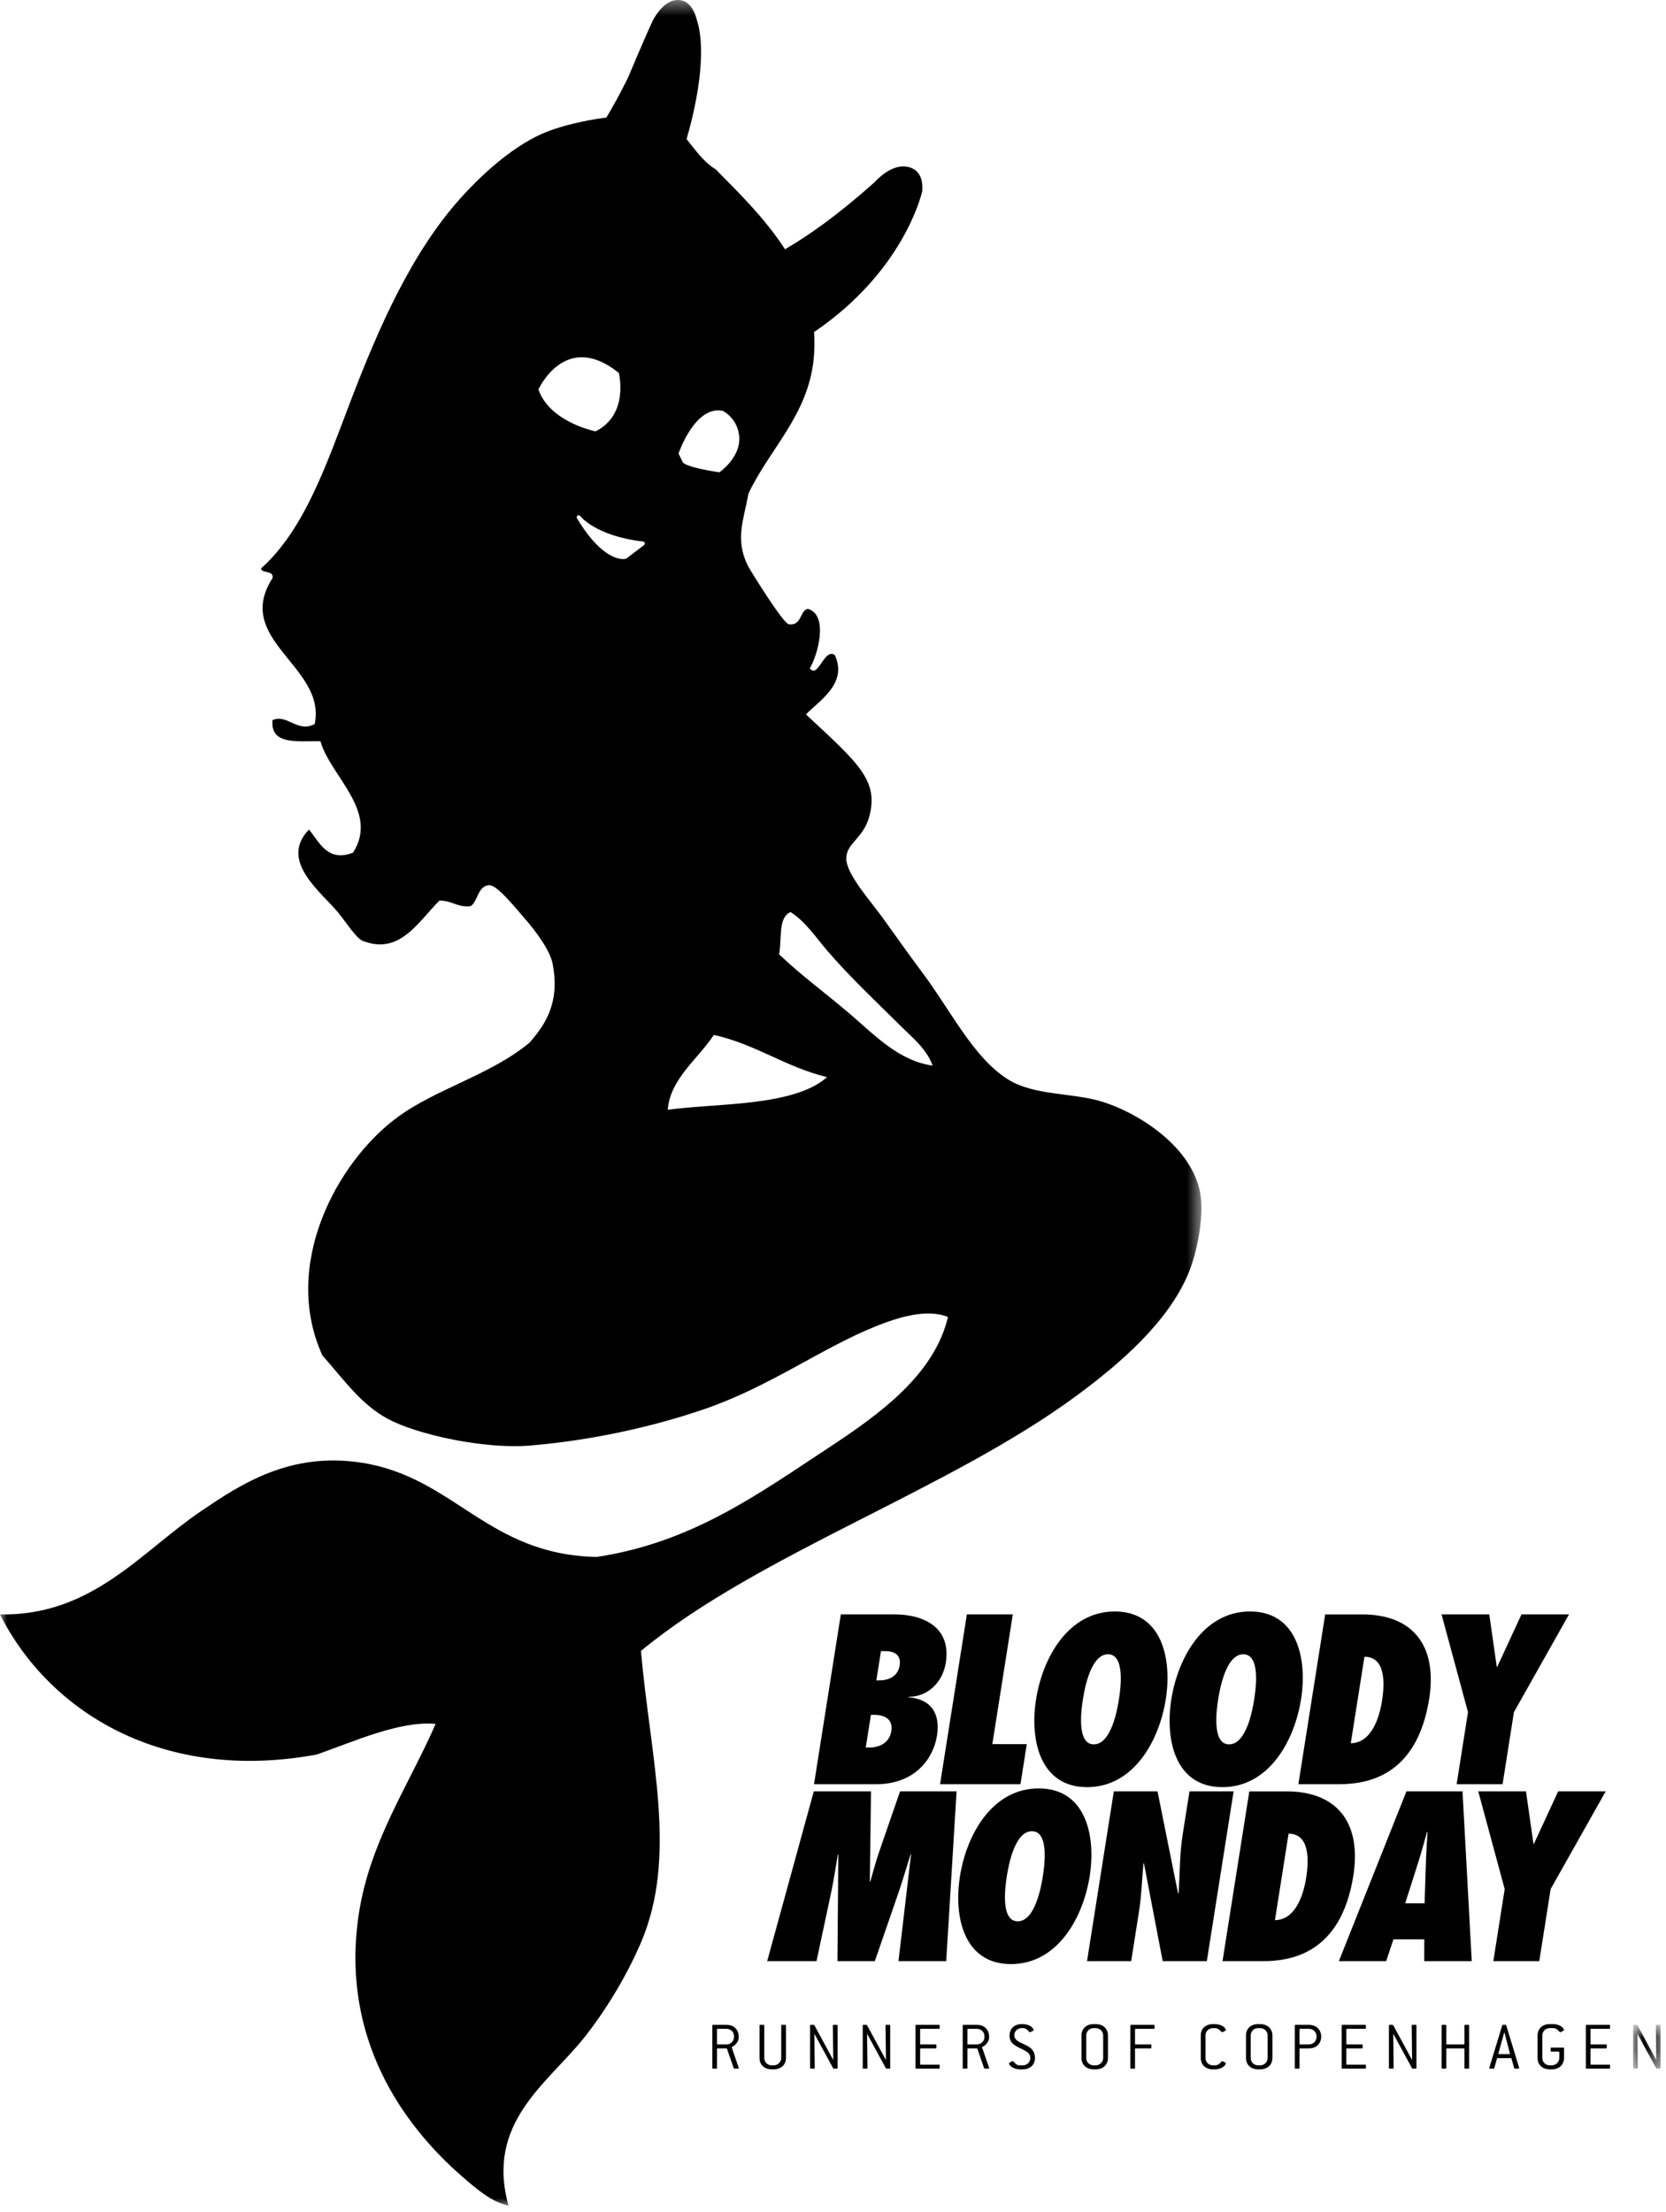 <?xml version="1.0" encoding="UTF-8"?>
<svg width="113px" height="150px" viewBox="0 0 113 150" version="1.1" xmlns="http://www.w3.org/2000/svg" xmlns:xlink="http://www.w3.org/1999/xlink">
    <!-- Generator: Sketch 42 (36781) - http://www.bohemiancoding.com/sketch -->
    <title>sticker_bloodymonday_black</title>
    <desc>Created with Sketch.</desc>
    <defs>
        <polygon id="path-1" points="0 0.417 0 150 81.489 150 81.489 0.417 2.71050543e-20 0.417"></polygon>
        <polygon id="path-3" points="2.631 0.745 2.631 3.713 0.769 3.713 0.769 0.745 2.631 0.745"></polygon>
    </defs>
    <g id="Page-1" stroke="none" stroke-width="1" fill="none" fill-rule="evenodd">
        <g id="stickers-white" transform="translate(-338, -17)">
            <g id="sticker_bloodymonday_black" transform="translate(338, 16)">
                <path d="M59.623,114.965 C60.266,114.965 60.901,114.706 61.02,113.957 C61.129,113.27 60.7,112.981 60.059,112.981 L59.754,112.981 L59.44,114.965 L59.623,114.965 Z M58.981,119.518 C59.669,119.518 60.333,119.182 60.456,118.403 C60.578,117.623 60.033,117.303 59.316,117.303 L59.072,117.303 L58.721,119.518 L58.981,119.518 Z M57.031,110.49 L60.697,110.49 C62.529,110.49 64.543,111.285 64.15,113.774 C63.944,115.072 62.946,116.08 61.632,116.08 L61.627,116.111 C63.135,116.234 63.794,117.18 63.551,118.723 C63.328,120.144 62.178,122.007 59.398,122.007 L55.212,122.007 L57.031,110.49 Z" id="Fill-1" fill="#000000"></path>
                <polygon id="Fill-3" fill="#000000" points="63.762 122.007 65.58 110.49 68.696 110.49 67.307 119.288 69.644 119.288 69.215 122.007"></polygon>
                <path d="M74.19,119.303 C75.366,119.303 75.781,116.967 75.894,116.248 C76.007,115.532 76.331,113.194 75.154,113.194 C73.979,113.194 73.564,115.532 73.45,116.248 C73.337,116.967 73.014,119.303 74.19,119.303 M75.612,110.291 C78.774,110.291 79.515,113.438 79.071,116.248 C78.627,119.059 76.894,122.205 73.732,122.205 C70.57,122.205 69.83,119.059 70.273,116.248 C70.717,113.438 72.451,110.291 75.612,110.291" id="Fill-5" fill="#000000"></path>
                <path d="M83.365,119.303 C84.541,119.303 84.956,116.967 85.069,116.248 C85.182,115.532 85.506,113.194 84.329,113.194 C83.154,113.194 82.739,115.532 82.625,116.248 C82.512,116.967 82.189,119.303 83.365,119.303 M84.787,110.291 C87.949,110.291 88.69,113.438 88.246,116.248 C87.802,119.059 86.069,122.205 82.907,122.205 C79.745,122.205 79.005,119.059 79.448,116.248 C79.892,113.438 81.626,110.291 84.787,110.291" id="Fill-7" fill="#000000"></path>
                <path d="M91.62,119.227 C93.043,119.212 93.567,117.44 93.738,116.356 C93.936,115.104 93.966,113.362 92.546,113.362 L91.62,119.227 Z M89.883,110.491 L92.388,110.491 C95.932,110.491 97.489,112.721 96.939,116.204 C96.1,121.518 92.678,122.007 90.784,122.007 L88.065,122.007 L89.883,110.491 Z" id="Fill-9" fill="#000000"></path>
                <polygon id="Fill-11" fill="#000000" points="98.799 122.007 99.57 117.119 97.776 110.49 101.014 110.49 101.521 114.049 101.552 114.049 103.198 110.49 106.421 110.49 102.686 117.119 101.915 122.007"></polygon>
                <path d="M60.941,134.007 L61.794,126.768 L61.763,126.768 C61.493,127.608 61.253,128.447 60.968,129.287 L59.337,134.007 L56.802,134.007 L56.86,126.768 L56.83,126.768 C56.679,127.622 56.562,128.463 56.381,129.319 L55.381,134.007 L52.036,134.007 L55.198,122.49 L59.078,122.49 L58.997,128.615 L59.027,128.615 C59.233,127.898 59.42,127.195 59.67,126.477 L61.048,122.49 L64.882,122.49 L64.179,134.007 L60.941,134.007 Z" id="Fill-13" fill="#000000"></path>
                <path d="M69.029,131.303 C70.205,131.303 70.62,128.967 70.733,128.248 C70.846,127.532 71.17,125.194 69.993,125.194 C68.818,125.194 68.403,127.532 68.289,128.248 C68.176,128.967 67.853,131.303 69.029,131.303 M70.451,122.291 C73.613,122.291 74.354,125.438 73.91,128.248 C73.466,131.059 71.733,134.205 68.571,134.205 C65.409,134.205 64.669,131.059 65.112,128.248 C65.556,125.438 67.29,122.291 70.451,122.291" id="Fill-15" fill="#000000"></path>
                <path d="M75.548,122.49 L78.511,122.49 L79.906,129.425 L79.942,129.394 C80.029,128.065 80.007,126.752 80.217,125.423 L80.68,122.49 L83.673,122.49 L81.856,134.007 L78.862,134.007 L77.589,127.363 L77.554,127.392 C77.459,128.477 77.428,129.547 77.256,130.631 L76.724,134.007 L73.73,134.007 L75.548,122.49 Z" id="Fill-17" fill="#000000"></path>
                <path d="M86.475,131.227 C87.898,131.212 88.422,129.44 88.593,128.356 C88.791,127.104 88.821,125.362 87.401,125.362 L86.475,131.227 Z M84.738,122.491 L87.243,122.491 C90.787,122.491 92.344,124.721 91.794,128.204 C90.955,133.518 87.533,134.007 85.639,134.007 L82.92,134.007 L84.738,122.491 Z" id="Fill-19" fill="#000000"></path>
                <path d="M96.626,130.082 L96.712,127.408 C96.733,126.69 96.787,125.957 96.825,125.24 L96.793,125.24 C96.588,125.957 96.397,126.69 96.162,127.408 L95.312,130.082 L96.626,130.082 Z M96.602,134.007 L96.606,132.525 L94.513,132.525 L94.02,134.007 L90.812,134.007 L95.395,122.49 L99.198,122.49 L99.825,134.007 L96.602,134.007 Z" id="Fill-21" fill="#000000"></path>
                <polygon id="Fill-23" fill="#000000" points="101.288 134.007 102.059 129.119 100.265 122.49 103.503 122.49 104.01 126.049 104.041 126.049 105.687 122.49 108.91 122.49 105.175 129.119 104.404 134.007"></polygon>
                <g id="Group-27" transform="translate(0, 0.583)">
                    <mask id="mask-2" fill="white">
                        <use xlink:href="#path-1"></use>
                    </mask>
                    <g id="Clip-26"></g>
                    <path d="M57.789,69.304 C56.129,67.868 54.365,66.596 52.843,65.138 C53.048,64.127 52.755,62.621 53.623,62.275 C54.641,62.922 55.334,63.989 56.097,64.877 C57.624,66.657 59.322,68.243 61.044,69.953 C61.84,70.746 62.867,71.563 63.255,72.687 C61.014,72.377 59.37,70.669 57.789,69.304 M45.294,75.681 C45.44,73.598 47.368,72.212 48.419,70.605 C51.291,71.248 53.267,72.783 56.097,73.468 C53.844,75.471 48.661,75.224 45.294,75.681 M43.684,37.384 L42.483,38.299 C42.416,38.326 42.27,38.359 42.019,38.31 C41.492,38.206 40.416,37.711 39.135,35.569 C39.099,35.506 39.114,35.427 39.173,35.386 C39.236,35.346 39.316,35.362 39.358,35.419 C39.368,35.429 40.389,36.767 43.617,37.144 C43.687,37.156 43.719,37.19 43.733,37.242 C43.745,37.295 43.727,37.351 43.684,37.384 M36.52,26.833 C36.52,26.833 38.337,22.786 41.971,25.706 C41.971,25.706 42.7,28.513 40.398,29.673 C40.398,29.673 37.295,29.06 36.52,26.833 M49.029,28.283 C49.029,28.283 49.928,28.724 50.109,29.813 C50.109,29.813 50.505,31.141 48.798,32.449 C48.798,32.449 46.557,32.138 46.304,31.758 L46.023,31.176 C46.023,31.176 47.136,27.876 49.029,28.283 M81.478,81.929 C81.284,78.513 77.484,76.009 74.84,75.16 C72.754,74.491 70.154,74.762 68.332,73.598 C66.013,72.118 64.528,69.021 62.605,66.439 C61.775,65.323 60.907,64.119 59.871,62.665 C59.102,61.581 57.388,59.712 57.4,58.631 C57.411,57.613 58.499,57.307 58.932,55.898 C59.66,53.37 58.255,52.213 54.664,48.869 C55.593,47.914 57.517,46.766 56.618,44.834 C55.88,44.359 55.504,46.478 54.926,45.745 C55.428,44.934 56.251,42.138 54.797,41.709 C54.255,41.786 54.395,42.897 53.495,42.752 C53.115,42.689 50.928,39.167 50.761,38.847 C49.809,37.022 50.459,35.647 50.761,33.9 C52.209,30.838 54.785,28.606 55.187,24.789 C55.254,24.148 55.255,23.533 55.215,22.937 C61.221,18.864 62.481,13.69 62.541,13.425 C62.551,13.385 62.556,13.344 62.559,13.303 C62.596,12.432 62.281,11.908 61.621,11.746 C60.669,11.512 59.763,12.293 59.285,12.807 C56.818,15.008 54.815,16.413 53.245,17.323 C51.9,15.236 50.096,13.477 48.547,11.904 C47.69,11.379 47.158,10.569 46.568,9.852 C48.054,4.692 47.459,2.347 47.283,1.835 C47.057,0.923 46.633,0.445 46.028,0.418 C45.114,0.375 44.48,1.428 44.279,1.806 C43.764,2.906 42.617,5.626 42.599,5.677 C42.041,6.809 41.55,7.693 41.127,8.39 C39.609,8.578 38.142,8.958 37.225,9.301 C35.035,10.121 32.834,12.08 31.238,13.856 C27.91,17.561 25.684,22.649 23.817,27.522 C22.154,31.872 20.672,36.317 17.701,38.976 C17.805,39.351 18.575,39.058 18.483,39.627 C15.78,43.834 22.162,45.618 21.346,49.519 C20.2,50.154 19.459,48.804 18.483,49.259 C18.326,50.978 20.207,50.657 21.735,50.69 C22.422,53.088 25.732,55.431 23.95,58.24 C22.21,58.939 21.628,57.469 20.956,56.678 C18.924,58.779 21.724,60.865 22.909,62.275 C23.407,62.869 24.157,64.053 24.601,64.227 C27.113,65.207 28.343,62.954 29.808,61.494 C30.636,61.489 30.998,61.95 31.889,61.884 C32.404,61.65 32.379,60.478 33.19,60.451 C33.737,60.435 35.056,62.101 35.663,62.797 C36.276,63.497 37.306,64.843 37.486,65.788 C37.971,68.344 37.078,69.799 35.922,71.126 C33.273,73.331 29.602,74.239 26.942,76.201 C22.849,79.222 19.075,86.2 21.867,92.342 C23.424,94.103 24.473,95.646 26.291,96.636 C28.314,97.737 32.916,98.708 35.922,98.457 C40.089,98.112 44.218,97.201 47.769,95.986 C52.182,94.475 55.722,91.85 59.352,90.388 C60.795,89.806 62.816,89.13 64.299,89.737 C63.371,93.651 59.658,96.333 56.227,98.589 C51.416,101.753 46.935,105.034 40.48,106.008 C33.09,105.871 30.852,100.637 24.601,99.63 C19.669,98.834 16.276,101.12 13.665,102.883 C9.54,105.674 6.271,110.009 -0.001,109.911 C3.405,116.629 11.13,121.315 21.476,119.413 C23.91,118.568 27.114,117.101 29.546,117.332 C27.782,121.411 25.09,125.271 24.338,130.217 C23.064,138.605 27.314,144.529 31.369,148.048 C32.322,148.876 33.355,149.773 34.492,150 C32.926,144.408 37.093,141.751 39.569,138.677 C41.05,136.832 42.502,134.434 43.472,132.168 C45.983,126.304 44.123,119.713 43.472,112.385 C51.41,105.822 64.317,101.492 73.019,95.074 C76.055,92.835 79.186,90.086 80.567,86.873 C81.114,85.604 81.567,83.504 81.478,81.929" id="Fill-25" fill="#000000" mask="url(#mask-2)"></path>
                </g>
                <path d="M49.788,139.096 C49.788,138.817 49.563,138.596 49.279,138.596 L48.68,138.596 C48.643,138.596 48.631,138.612 48.631,138.641 L48.631,139.604 C48.631,139.639 48.643,139.653 48.68,139.653 L49.279,139.653 C49.567,139.653 49.788,139.433 49.788,139.143 L49.788,139.096 Z M50.11,141.258 C50.11,141.28 50.089,141.295 50.062,141.295 L49.808,141.295 C49.781,141.287 49.767,141.277 49.765,141.262 L49.31,139.951 C49.306,139.945 49.298,139.932 49.275,139.923 L48.68,139.923 C48.643,139.923 48.631,139.935 48.631,139.971 L48.631,141.248 C48.631,141.28 48.617,141.295 48.585,141.295 L48.364,141.295 C48.33,141.295 48.314,141.28 48.314,141.248 L48.314,138.373 C48.314,138.341 48.33,138.327 48.364,138.327 L49.279,138.327 C49.781,138.327 50.104,138.647 50.104,139.143 L50.104,139.194 C50.104,139.361 50.005,139.557 49.82,139.715 C49.717,139.8 49.628,139.807 49.628,139.856 C49.628,139.857 49.635,139.867 49.635,139.87 L50.104,141.234 C50.11,141.245 50.11,141.248 50.11,141.258 L50.11,141.258 Z" id="Fill-28" fill="#000000"></path>
                <path d="M52.483,141.342 L52.338,141.342 C51.838,141.342 51.516,141.028 51.516,140.57 L51.516,138.373 C51.516,138.341 51.53,138.327 51.562,138.327 L51.79,138.327 C51.824,138.327 51.838,138.341 51.838,138.373 L51.838,140.57 C51.838,140.854 52.06,141.072 52.338,141.072 L52.483,141.072 C52.757,141.072 52.989,140.846 52.989,140.57 L52.989,138.373 C52.989,138.341 53.002,138.327 53.036,138.327 L53.262,138.327 C53.294,138.327 53.31,138.341 53.31,138.373 L53.31,140.57 C53.31,141.028 52.983,141.342 52.483,141.342" id="Fill-30" fill="#000000"></path>
                <path d="M56.763,141.296 L56.553,141.296 L56.511,141.274 L55.247,138.947 L55.239,138.947 L55.261,141.249 C55.261,141.281 55.247,141.296 55.214,141.296 L54.993,141.296 C54.958,141.296 54.945,141.281 54.945,141.249 L54.945,138.374 C54.945,138.342 54.958,138.328 54.993,138.328 L55.195,138.328 L55.239,138.353 L56.506,140.693 L56.518,140.693 L56.488,138.374 C56.488,138.342 56.502,138.328 56.537,138.328 L56.763,138.328 C56.796,138.328 56.811,138.342 56.811,138.374 L56.811,141.249 C56.811,141.281 56.796,141.296 56.763,141.296" id="Fill-32" fill="#000000"></path>
                <path d="M60.335,141.296 L60.129,141.296 L60.087,141.274 L58.82,138.947 L58.81,138.947 L58.836,141.249 C58.836,141.281 58.82,141.296 58.787,141.296 L58.565,141.296 C58.533,141.296 58.517,141.281 58.517,141.249 L58.517,138.374 C58.517,138.342 58.533,138.328 58.565,138.328 L58.768,138.328 L58.81,138.353 L60.081,140.693 L60.092,140.693 L60.063,138.374 C60.063,138.342 60.074,138.328 60.108,138.328 L60.335,138.328 C60.369,138.328 60.38,138.342 60.38,138.374 L60.38,141.249 C60.38,141.281 60.369,141.296 60.335,141.296" id="Fill-34" fill="#000000"></path>
                <path d="M63.689,141.296 L62.14,141.296 C62.106,141.296 62.094,141.281 62.094,141.249 L62.094,138.374 C62.094,138.342 62.106,138.328 62.14,138.328 L63.689,138.328 C63.724,138.328 63.735,138.342 63.735,138.374 L63.735,138.549 C63.735,138.583 63.724,138.596 63.689,138.596 L62.456,138.596 C62.421,138.596 62.41,138.613 62.41,138.642 L62.41,139.605 C62.41,139.64 62.421,139.653 62.456,139.653 L63.466,139.653 C63.501,139.653 63.514,139.668 63.514,139.701 L63.514,139.876 C63.514,139.909 63.501,139.923 63.466,139.923 L62.456,139.923 C62.421,139.923 62.41,139.936 62.41,139.972 L62.41,140.98 C62.41,141.01 62.421,141.026 62.456,141.026 L63.689,141.026 C63.724,141.026 63.735,141.047 63.735,141.073 L63.735,141.249 C63.735,141.281 63.724,141.296 63.689,141.296" id="Fill-36" fill="#000000"></path>
                <path d="M66.773,139.096 C66.773,138.817 66.545,138.596 66.263,138.596 L65.662,138.596 C65.63,138.596 65.616,138.612 65.616,138.641 L65.616,139.604 C65.616,139.639 65.63,139.653 65.662,139.653 L66.263,139.653 C66.551,139.653 66.773,139.433 66.773,139.143 L66.773,139.096 Z M67.095,141.258 C67.095,141.28 67.073,141.295 67.047,141.295 L66.791,141.295 C66.766,141.287 66.754,141.277 66.748,141.262 L66.294,139.951 C66.291,139.945 66.281,139.932 66.256,139.923 L65.662,139.923 C65.63,139.923 65.616,139.935 65.616,139.971 L65.616,141.248 C65.616,141.28 65.602,141.295 65.567,141.295 L65.346,141.295 C65.315,141.295 65.298,141.28 65.298,141.248 L65.298,138.373 C65.298,138.341 65.315,138.327 65.346,138.327 L66.263,138.327 C66.766,138.327 67.088,138.647 67.088,139.143 L67.088,139.194 C67.088,139.361 66.987,139.557 66.804,139.715 C66.701,139.8 66.609,139.807 66.609,139.856 C66.609,139.857 66.617,139.867 66.617,139.87 L67.088,141.234 C67.095,141.245 67.095,141.248 67.095,141.258 L67.095,141.258 Z" id="Fill-38" fill="#000000"></path>
                <path d="M68.798,139.035 C68.798,139.246 68.943,139.403 69.246,139.544 C69.484,139.659 69.699,139.747 69.871,139.875 C70.089,140.044 70.198,140.278 70.198,140.57 C70.198,141.028 69.881,141.342 69.374,141.342 L69.171,141.342 C68.722,141.342 68.44,141.078 68.44,140.933 C68.44,140.911 68.448,140.903 68.467,140.896 L68.665,140.789 C68.673,140.786 68.683,140.786 68.69,140.786 C68.709,140.786 68.712,140.792 68.73,140.811 C68.861,140.944 68.954,141.073 69.171,141.073 L69.374,141.073 C69.657,141.073 69.883,140.856 69.883,140.57 C69.883,140.251 69.642,140.129 69.243,139.935 C68.755,139.7 68.476,139.53 68.476,139.049 C68.476,138.589 68.798,138.276 69.298,138.276 L69.374,138.276 C69.818,138.276 70.11,138.539 70.11,138.691 C70.11,138.706 70.096,138.712 70.078,138.723 L69.881,138.822 C69.871,138.827 69.86,138.827 69.857,138.827 C69.841,138.827 69.833,138.822 69.819,138.809 C69.688,138.673 69.593,138.548 69.374,138.548 L69.298,138.548 C69.02,138.548 68.798,138.761 68.798,139.035" id="Fill-40" fill="#000000"></path>
                <path d="M74.825,139.049 C74.825,138.773 74.607,138.549 74.321,138.549 L74.177,138.549 C73.892,138.549 73.675,138.769 73.675,139.049 L73.675,140.57 C73.675,140.855 73.897,141.073 74.177,141.073 L74.321,141.073 C74.596,141.073 74.825,140.846 74.825,140.57 L74.825,139.049 Z M74.321,141.342 L74.177,141.342 C73.675,141.342 73.354,141.028 73.354,140.57 L73.354,139.049 C73.354,138.589 73.675,138.277 74.177,138.277 L74.321,138.277 C74.824,138.277 75.15,138.593 75.15,139.049 L75.15,140.57 C75.15,141.028 74.824,141.342 74.321,141.342 L74.321,141.342 Z" id="Fill-42" fill="#000000"></path>
                <path d="M78.265,138.596 L77.033,138.596 C76.999,138.596 76.985,138.613 76.985,138.641 L76.985,139.605 C76.985,139.639 76.999,139.653 77.033,139.653 L78.044,139.653 C78.078,139.653 78.091,139.667 78.091,139.7 L78.091,139.876 C78.091,139.909 78.078,139.923 78.044,139.923 L77.033,139.923 C76.999,139.923 76.985,139.935 76.985,139.971 L76.985,141.248 C76.985,141.281 76.974,141.296 76.939,141.296 L76.717,141.296 C76.685,141.296 76.67,141.281 76.67,141.248 L76.67,138.373 C76.67,138.342 76.685,138.328 76.717,138.328 L78.265,138.328 C78.299,138.328 78.31,138.342 78.31,138.373 L78.31,138.549 C78.31,138.582 78.299,138.596 78.265,138.596" id="Fill-44" fill="#000000"></path>
                <path d="M83.143,140.928 C83.143,141.078 82.855,141.343 82.412,141.343 L82.265,141.343 C81.765,141.343 81.445,141.029 81.445,140.57 L81.445,139.049 C81.445,138.589 81.765,138.277 82.265,138.277 L82.412,138.277 C82.847,138.277 83.148,138.53 83.148,138.684 C83.148,138.699 83.135,138.712 83.115,138.723 L82.916,138.823 C82.908,138.828 82.898,138.828 82.891,138.828 C82.879,138.828 82.874,138.823 82.861,138.81 C82.719,138.673 82.613,138.549 82.412,138.549 L82.265,138.549 C81.983,138.549 81.765,138.769 81.765,139.049 L81.765,140.57 C81.765,140.855 81.987,141.073 82.265,141.073 L82.412,141.073 C82.521,141.073 82.643,141.026 82.719,140.954 C82.825,140.856 82.866,140.787 82.891,140.787 C82.898,140.787 82.908,140.787 82.916,140.79 L83.115,140.889 C83.138,140.9 83.143,140.908 83.143,140.928" id="Fill-46" fill="#000000"></path>
                <path d="M85.981,139.049 C85.981,138.773 85.761,138.549 85.475,138.549 L85.33,138.549 C85.046,138.549 84.831,138.769 84.831,139.049 L84.831,140.57 C84.831,140.855 85.052,141.073 85.33,141.073 L85.475,141.073 C85.752,141.073 85.981,140.846 85.981,140.57 L85.981,139.049 Z M85.475,141.342 L85.33,141.342 C84.831,141.342 84.512,141.028 84.512,140.57 L84.512,139.049 C84.512,138.589 84.831,138.277 85.33,138.277 L85.475,138.277 C85.975,138.277 86.304,138.593 86.304,139.049 L86.304,140.57 C86.304,141.028 85.975,141.342 85.475,141.342 L85.475,141.342 Z" id="Fill-48" fill="#000000"></path>
                <path d="M89.296,139.096 C89.296,138.817 89.07,138.596 88.785,138.596 L88.188,138.596 C88.153,138.596 88.14,138.612 88.14,138.641 L88.14,139.604 C88.14,139.639 88.153,139.653 88.188,139.653 L88.785,139.653 C89.075,139.653 89.296,139.433 89.296,139.143 L89.296,139.096 Z M89.612,139.12 C89.612,139.596 89.282,139.923 88.785,139.923 L88.188,139.923 C88.153,139.923 88.14,139.935 88.14,139.971 L88.14,141.248 C88.14,141.28 88.127,141.295 88.093,141.295 L87.872,141.295 C87.838,141.295 87.823,141.28 87.823,141.248 L87.823,138.373 C87.823,138.341 87.838,138.327 87.872,138.327 L88.785,138.327 C89.288,138.327 89.612,138.658 89.612,139.12 L89.612,139.12 Z" id="Fill-50" fill="#000000"></path>
                <path d="M92.597,141.296 L91.049,141.296 C91.017,141.296 91.003,141.281 91.003,141.249 L91.003,138.374 C91.003,138.342 91.017,138.328 91.049,138.328 L92.597,138.328 C92.631,138.328 92.645,138.342 92.645,138.374 L92.645,138.549 C92.645,138.583 92.631,138.596 92.597,138.596 L91.366,138.596 C91.334,138.596 91.319,138.613 91.319,138.642 L91.319,139.605 C91.319,139.64 91.334,139.653 91.366,139.653 L92.376,139.653 C92.41,139.653 92.423,139.668 92.423,139.701 L92.423,139.876 C92.423,139.909 92.41,139.923 92.376,139.923 L91.366,139.923 C91.334,139.923 91.319,139.936 91.319,139.972 L91.319,140.98 C91.319,141.01 91.334,141.026 91.366,141.026 L92.597,141.026 C92.631,141.026 92.645,141.047 92.645,141.073 L92.645,141.249 C92.645,141.281 92.631,141.296 92.597,141.296" id="Fill-52" fill="#000000"></path>
                <path d="M96.026,141.296 L95.819,141.296 L95.776,141.274 L94.51,138.947 L94.5,138.947 L94.526,141.249 C94.526,141.281 94.51,141.296 94.476,141.296 L94.255,141.296 C94.221,141.296 94.207,141.281 94.207,141.249 L94.207,138.374 C94.207,138.342 94.221,138.328 94.255,138.328 L94.457,138.328 L94.5,138.353 L95.768,140.693 L95.779,140.693 L95.753,138.374 C95.753,138.342 95.766,138.328 95.798,138.328 L96.026,138.328 C96.059,138.328 96.073,138.342 96.073,138.374 L96.073,141.249 C96.073,141.281 96.059,141.296 96.026,141.296" id="Fill-54" fill="#000000"></path>
                <path d="M99.598,141.296 L99.372,141.296 C99.34,141.296 99.327,141.281 99.327,141.249 L99.327,139.972 C99.327,139.936 99.312,139.923 99.28,139.923 L98.146,139.923 C98.113,139.923 98.1,139.936 98.1,139.972 L98.1,141.249 C98.1,141.281 98.082,141.296 98.051,141.296 L97.83,141.296 C97.798,141.296 97.782,141.281 97.782,141.249 L97.782,138.374 C97.782,138.342 97.798,138.328 97.83,138.328 L98.051,138.328 C98.082,138.328 98.1,138.342 98.1,138.374 L98.1,139.605 C98.1,139.64 98.113,139.653 98.146,139.653 L99.28,139.653 C99.312,139.653 99.327,139.64 99.327,139.605 L99.327,138.374 C99.327,138.342 99.34,138.328 99.372,138.328 L99.598,138.328 C99.632,138.328 99.646,138.342 99.646,138.374 L99.646,141.249 C99.646,141.281 99.632,141.296 99.598,141.296" id="Fill-56" fill="#000000"></path>
                <path d="M102.094,139.042 C102.091,139.02 102.071,138.958 102.041,138.857 L102.022,138.857 C102.006,138.932 101.985,138.992 101.972,139.042 L101.637,140.251 C101.637,140.26 101.631,140.267 101.631,140.271 C101.631,140.303 101.65,140.313 101.68,140.313 L102.364,140.313 C102.396,140.313 102.414,140.303 102.414,140.271 C102.414,140.267 102.409,140.257 102.409,140.251 L102.094,139.042 Z M103.041,141.254 C103.041,141.28 103.024,141.295 102.99,141.295 L102.75,141.295 C102.723,141.295 102.708,141.287 102.702,141.262 L102.52,140.611 C102.514,140.586 102.499,140.584 102.473,140.584 L101.585,140.584 C101.554,140.584 101.542,140.586 101.538,140.611 L101.351,141.262 C101.349,141.287 101.325,141.295 101.306,141.295 L101.064,141.295 C101.032,141.295 101.012,141.28 101.012,141.254 C101.012,141.248 101.017,141.246 101.017,141.234 L101.891,138.361 C101.9,138.337 101.908,138.328 101.938,138.328 L102.117,138.328 C102.143,138.328 102.155,138.337 102.164,138.361 L103.038,141.234 C103.038,141.246 103.041,141.248 103.041,141.254 L103.041,141.254 Z" id="Fill-58" fill="#000000"></path>
                <path d="M105.258,141.342 L105.112,141.342 C104.61,141.342 104.29,141.028 104.29,140.57 L104.29,139.049 C104.29,138.589 104.61,138.276 105.112,138.276 L105.346,138.276 C105.786,138.276 106.078,138.529 106.078,138.684 C106.078,138.699 106.064,138.712 106.046,138.722 L105.848,138.822 C105.839,138.827 105.826,138.827 105.826,138.827 C105.809,138.827 105.802,138.822 105.79,138.809 C105.659,138.673 105.561,138.548 105.346,138.548 L105.112,138.548 C104.83,138.548 104.61,138.768 104.61,139.049 L104.61,140.57 C104.61,140.854 104.831,141.072 105.112,141.072 L105.258,141.072 C105.532,141.072 105.762,140.846 105.762,140.57 L105.762,140.192 C105.762,140.161 105.742,140.144 105.715,140.144 L105.22,140.144 C105.186,140.144 105.174,140.129 105.174,140.096 L105.174,139.918 C105.174,139.883 105.186,139.87 105.22,139.87 L106.038,139.87 C106.064,139.87 106.083,139.883 106.083,139.918 L106.083,140.57 C106.083,141.028 105.76,141.342 105.258,141.342" id="Fill-60" fill="#000000"></path>
                <path d="M109.155,141.296 L107.609,141.296 C107.576,141.296 107.563,141.281 107.563,141.249 L107.563,138.374 C107.563,138.342 107.576,138.328 107.609,138.328 L109.155,138.328 C109.189,138.328 109.205,138.342 109.205,138.374 L109.205,138.549 C109.205,138.583 109.189,138.596 109.155,138.596 L107.926,138.596 C107.892,138.596 107.879,138.613 107.879,138.642 L107.879,139.605 C107.879,139.64 107.892,139.653 107.926,139.653 L108.936,139.653 C108.97,139.653 108.983,139.668 108.983,139.701 L108.983,139.876 C108.983,139.909 108.97,139.923 108.936,139.923 L107.926,139.923 C107.892,139.923 107.879,139.936 107.879,139.972 L107.879,140.98 C107.879,141.01 107.892,141.026 107.926,141.026 L109.155,141.026 C109.189,141.026 109.205,141.047 109.205,141.073 L109.205,141.249 C109.205,141.281 109.189,141.296 109.155,141.296" id="Fill-62" fill="#000000"></path>
                <g id="Group-66" transform="translate(110, 137.583)">
                    <mask id="mask-4" fill="white">
                        <use xlink:href="#path-3"></use>
                    </mask>
                    <g id="Clip-65"></g>
                    <path d="M2.584,3.713 L2.378,3.713 L2.336,3.691 L1.07,1.364 L1.062,1.364 L1.085,3.666 C1.085,3.698 1.07,3.713 1.036,3.713 L0.814,3.713 C0.783,3.713 0.769,3.698 0.769,3.666 L0.769,0.791 C0.769,0.759 0.783,0.745 0.814,0.745 L1.019,0.745 L1.062,0.77 L2.33,3.11 L2.34,3.11 L2.312,0.791 C2.312,0.759 2.325,0.745 2.359,0.745 L2.584,0.745 C2.618,0.745 2.631,0.759 2.631,0.791 L2.631,3.666 C2.631,3.698 2.618,3.713 2.584,3.713" id="Fill-64" fill="#000000" mask="url(#mask-4)"></path>
                </g>
            </g>
        </g>
    </g>
</svg>